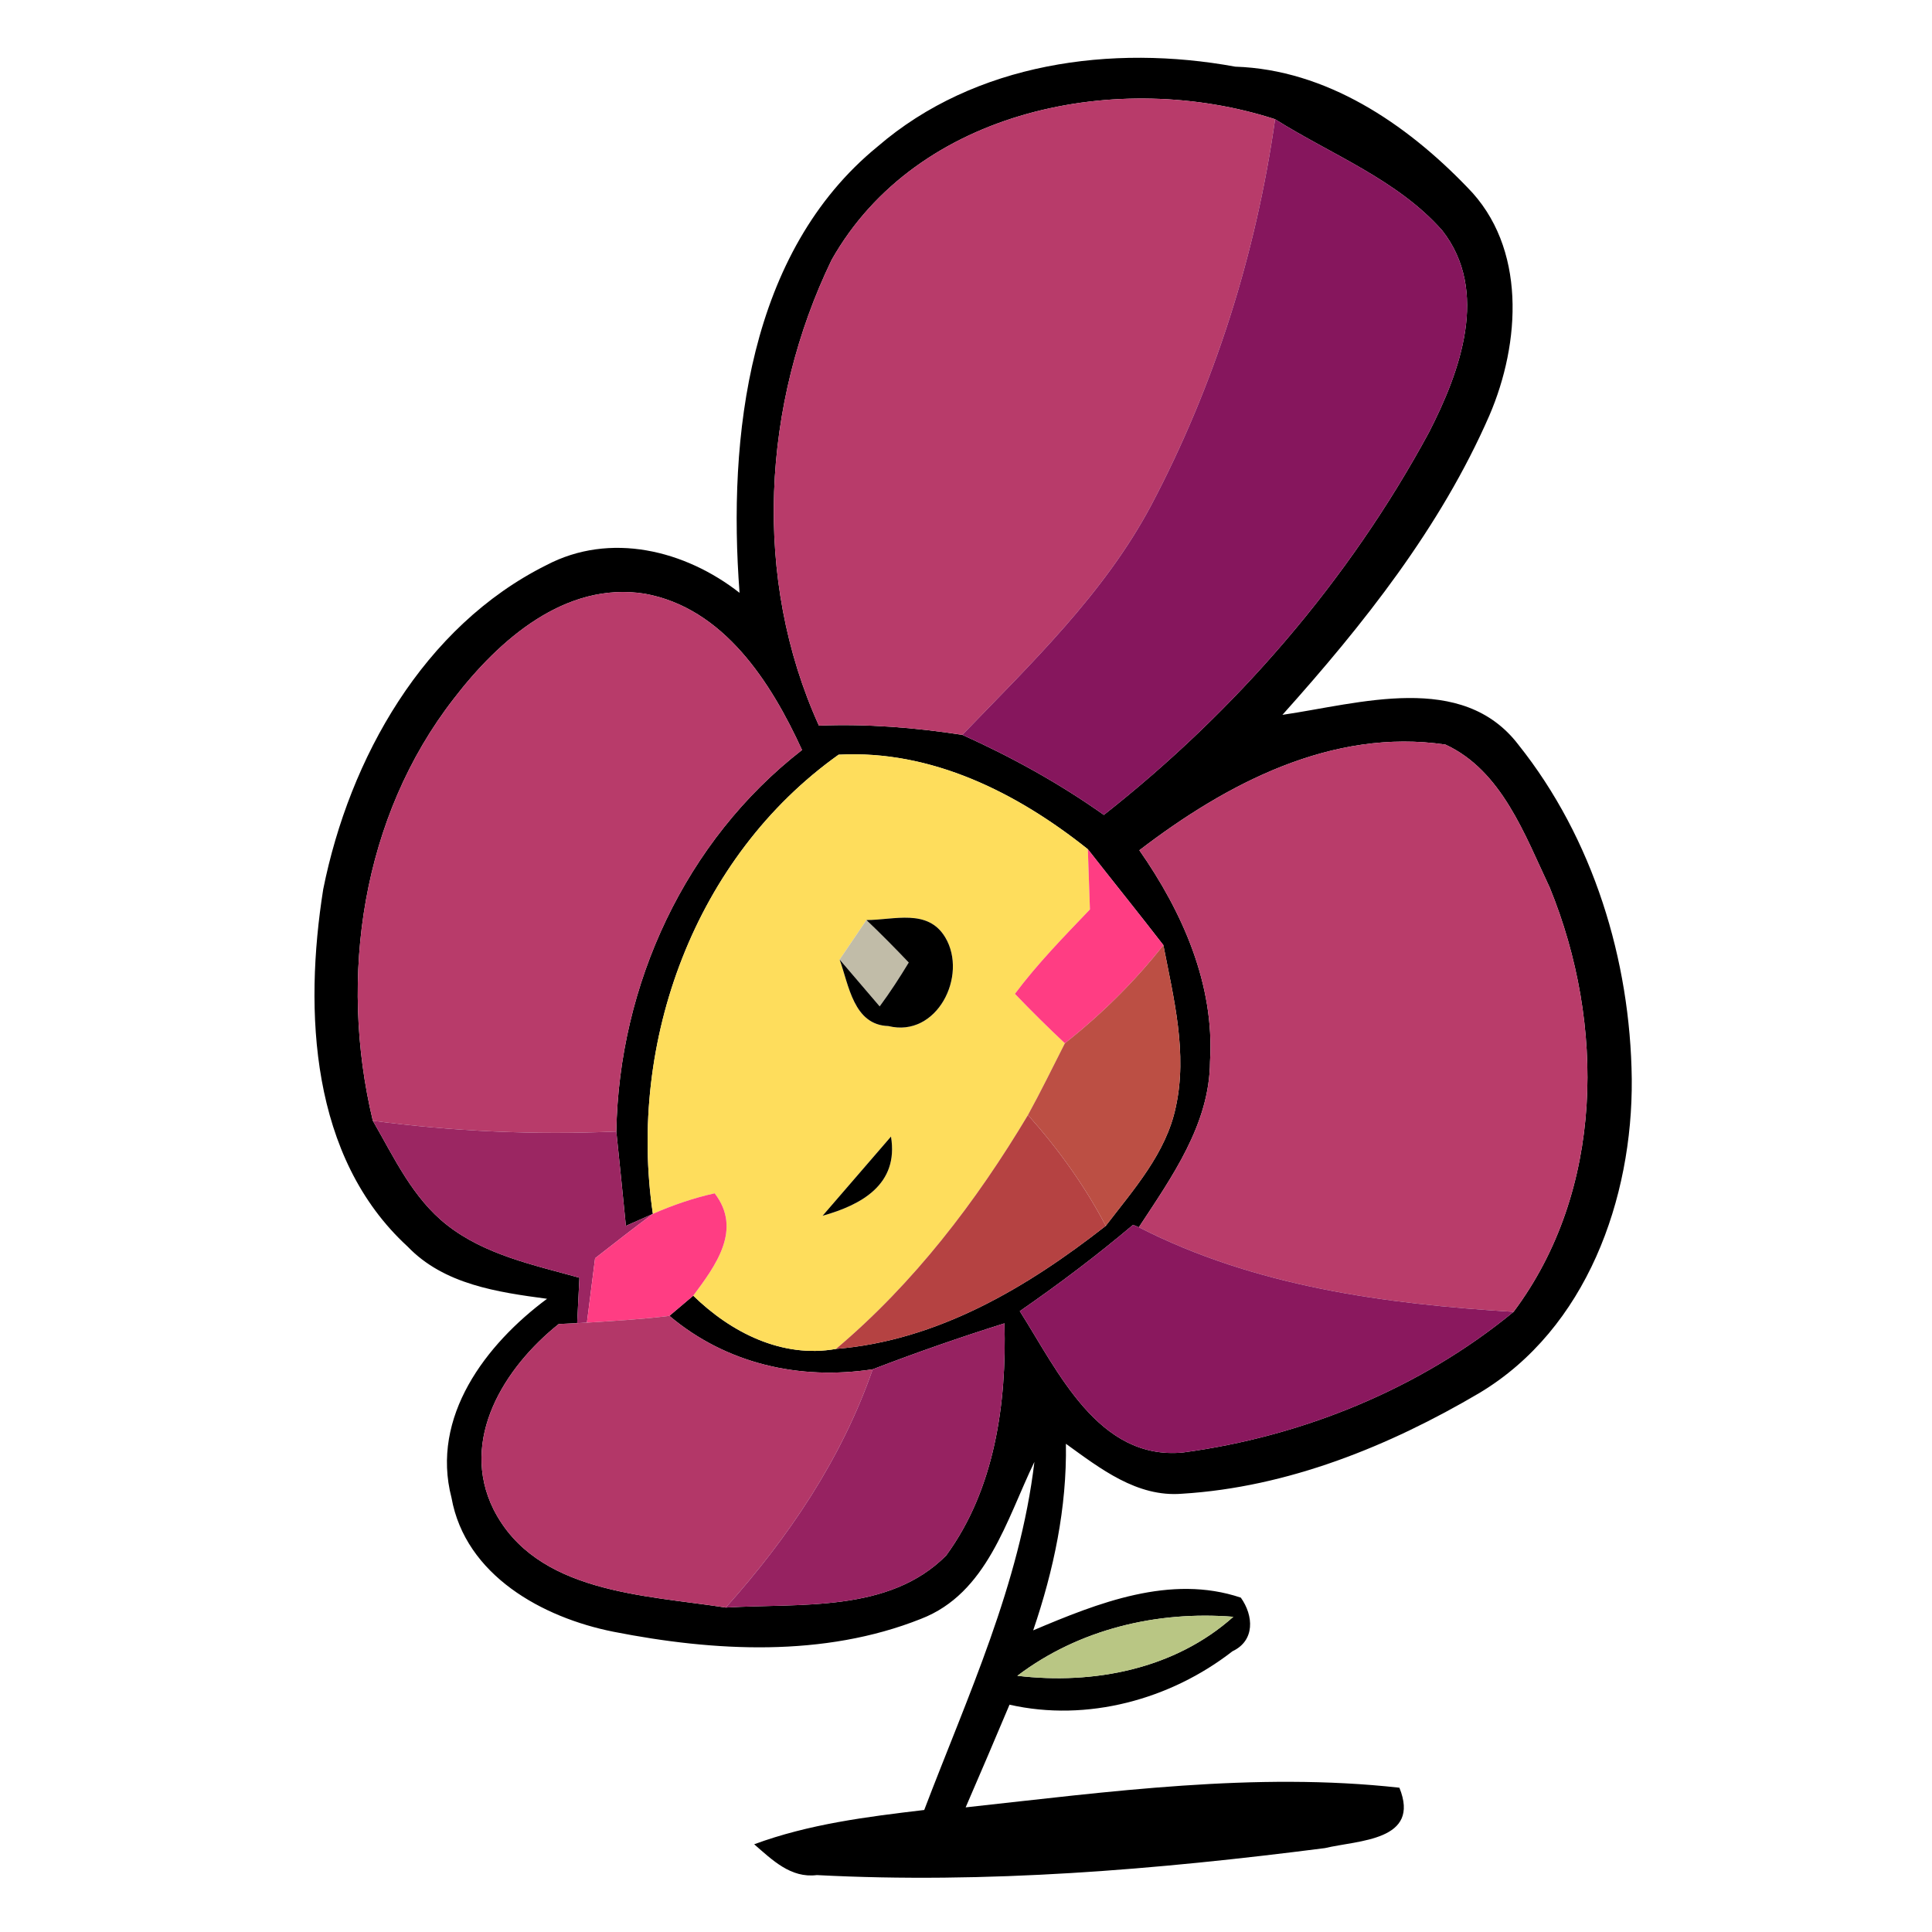 <?xml version="1.0" encoding="UTF-8" ?>
<!DOCTYPE svg PUBLIC "-//W3C//DTD SVG 1.1//EN" "http://www.w3.org/Graphics/SVG/1.1/DTD/svg11.dtd">
<svg width="111pt" height="111pt" viewBox="0 0 111 111" version="1.1" xmlns="http://www.w3.org/2000/svg">
<path fill="#000000" opacity="1.00" d=" M 50.42 8.42 C 56.02 3.59 63.88 2.53 70.97 3.83 C 76.20 4.00 80.78 7.10 84.30 10.76 C 87.72 14.20 87.36 19.71 85.57 23.87 C 82.76 30.31 78.33 35.88 73.68 41.07 C 78.09 40.43 84.01 38.56 87.24 42.79 C 91.53 48.17 93.67 55.15 93.75 61.99 C 93.81 68.87 91.15 76.34 85.00 80.03 C 79.81 83.09 73.98 85.45 67.91 85.82 C 65.32 86.03 63.21 84.37 61.24 82.95 C 61.30 86.62 60.54 90.21 59.36 93.67 C 63.07 92.10 67.25 90.43 71.29 91.79 C 72.03 92.83 72.11 94.26 70.81 94.87 C 67.24 97.65 62.45 98.95 58.00 97.94 C 57.17 99.91 56.33 101.88 55.48 103.84 C 63.74 102.94 72.10 101.79 80.40 102.71 C 81.64 105.77 78.06 105.72 76.12 106.18 C 66.45 107.42 56.68 108.24 46.93 107.73 C 45.43 107.92 44.37 106.86 43.33 105.96 C 46.47 104.80 49.80 104.38 53.10 103.99 C 55.59 97.46 58.60 91.00 59.43 83.99 C 57.82 87.32 56.72 91.54 52.91 93.01 C 47.33 95.23 41.04 94.89 35.25 93.75 C 31.17 92.94 26.74 90.51 25.94 86.05 C 24.73 81.40 27.91 77.23 31.43 74.62 C 28.59 74.24 25.51 73.80 23.42 71.62 C 17.83 66.49 17.46 58.10 18.57 51.09 C 20.08 43.57 24.33 35.99 31.39 32.47 C 35.06 30.54 39.36 31.61 42.49 34.06 C 41.81 25.10 42.99 14.49 50.42 8.42 M 47.78 14.93 C 43.78 23.20 43.21 33.23 47.05 41.69 C 49.81 41.58 52.57 41.80 55.29 42.22 C 58.13 43.50 60.87 45.01 63.42 46.82 C 71.02 40.84 77.49 33.36 82.10 24.84 C 83.89 21.35 85.59 16.72 82.86 13.24 C 80.28 10.32 76.50 8.89 73.26 6.85 C 64.30 3.95 52.69 6.24 47.78 14.93 M 26.08 40.13 C 20.79 46.92 19.44 56.13 21.42 64.39 C 22.64 66.50 23.71 68.84 25.68 70.38 C 27.87 72.10 30.67 72.68 33.29 73.41 C 33.26 74.06 33.19 75.37 33.16 76.02 L 32.10 76.07 C 28.99 78.55 26.36 82.71 28.36 86.73 C 30.81 91.54 37.02 91.63 41.70 92.36 C 45.96 92.10 51.07 92.68 54.36 89.37 C 57.15 85.56 57.84 80.64 57.71 76.03 C 55.16 76.83 52.64 77.71 50.14 78.67 C 45.94 79.31 41.73 78.36 38.46 75.60 C 38.80 75.31 39.49 74.73 39.83 74.44 C 41.99 76.55 44.93 78.05 48.03 77.50 C 53.88 77.02 59.01 73.97 63.53 70.43 C 65.13 68.34 66.99 66.27 67.55 63.62 C 68.24 60.51 67.43 57.35 66.84 54.30 C 65.41 52.45 63.94 50.63 62.50 48.79 C 58.44 45.55 53.52 43.07 48.18 43.36 C 39.92 49.24 36.05 59.84 37.51 69.74 L 35.96 70.43 C 35.78 68.62 35.60 66.82 35.41 65.01 C 35.56 56.57 39.36 48.31 46.08 43.09 C 44.30 39.20 41.58 34.93 37.04 34.11 C 32.47 33.39 28.66 36.77 26.08 40.13 M 65.46 48.85 C 67.94 52.40 69.79 56.57 69.52 60.99 C 69.50 64.59 67.32 67.63 65.43 70.51 L 65.10 70.37 C 63.02 72.13 60.83 73.78 58.59 75.33 C 60.78 78.77 63.10 83.92 67.97 83.45 C 74.84 82.53 81.58 79.79 86.96 75.37 C 92.17 68.41 92.24 58.83 89.04 51.00 C 87.61 47.98 86.29 44.28 83.05 42.78 C 76.54 41.81 70.46 45.02 65.46 48.85 M 58.45 96.28 C 62.84 96.80 67.49 95.90 70.86 92.89 C 66.47 92.54 61.99 93.60 58.45 96.28 Z" />
<path fill="#b83b6a" opacity="1.00" d=" M 47.78 14.93 C 52.69 6.24 64.30 3.95 73.26 6.85 C 72.16 14.59 69.78 22.14 66.13 29.05 C 63.43 34.12 59.23 38.13 55.29 42.22 C 52.57 41.80 49.81 41.58 47.05 41.69 C 43.21 33.23 43.78 23.20 47.78 14.93 Z" />
<path fill="#86165d" opacity="1.00" d=" M 73.26 6.85 C 76.50 8.89 80.28 10.32 82.86 13.24 C 85.59 16.72 83.89 21.35 82.10 24.84 C 77.49 33.36 71.02 40.84 63.42 46.82 C 60.87 45.01 58.13 43.50 55.29 42.22 C 59.23 38.13 63.43 34.12 66.13 29.05 C 69.78 22.14 72.16 14.59 73.26 6.85 Z" />
<path fill="#b83b6a" opacity="1.00" d=" M 26.08 40.13 C 28.66 36.77 32.47 33.39 37.04 34.11 C 41.58 34.93 44.30 39.20 46.08 43.09 C 39.36 48.31 35.56 56.57 35.41 65.01 C 30.74 65.21 26.06 65.01 21.42 64.39 C 19.44 56.13 20.79 46.92 26.08 40.13 Z" />
<path fill="#b93c6a" opacity="1.00" d=" M 65.46 48.85 C 70.46 45.02 76.54 41.81 83.05 42.78 C 86.29 44.28 87.61 47.98 89.04 51.00 C 92.24 58.83 92.17 68.41 86.96 75.37 C 79.58 74.92 72.10 73.92 65.43 70.51 C 67.32 67.63 69.50 64.59 69.52 60.99 C 69.79 56.57 67.94 52.40 65.46 48.85 Z" />
<path fill="#fedd5c" opacity="1.00" d=" M 37.51 69.74 C 36.05 59.84 39.92 49.24 48.18 43.36 C 53.52 43.07 58.44 45.55 62.50 48.79 C 62.53 49.66 62.59 51.38 62.62 52.25 C 61.13 53.81 59.61 55.36 58.31 57.10 C 59.24 58.07 60.20 59.02 61.18 59.94 C 60.48 61.32 59.80 62.71 59.06 64.06 C 56.08 69.05 52.49 73.74 48.03 77.50 C 44.93 78.05 41.99 76.55 39.83 74.44 C 41.12 72.71 42.66 70.64 41.06 68.56 C 39.84 68.83 38.65 69.24 37.51 69.74 M 48.24 55.13 C 48.77 56.60 49.04 58.89 51.04 58.95 C 53.83 59.64 55.62 56.06 54.31 53.86 C 53.31 52.18 51.37 52.86 49.78 52.86 C 49.40 53.43 48.62 54.56 48.24 55.13 M 47.26 69.85 C 49.47 69.23 51.65 68.06 51.19 65.30 C 49.88 66.82 48.57 68.33 47.26 69.85 Z" />
<path fill="#ff3d83" opacity="1.00" d=" M 62.50 48.79 C 63.94 50.63 65.41 52.45 66.84 54.30 C 65.19 56.40 63.28 58.28 61.18 59.94 C 60.20 59.02 59.24 58.07 58.31 57.10 C 59.61 55.36 61.13 53.81 62.62 52.25 C 62.59 51.38 62.53 49.66 62.50 48.79 Z" />
<path fill="#c1bca8" opacity="1.00" d=" M 48.24 55.13 C 48.62 54.56 49.40 53.43 49.78 52.86 C 50.61 53.65 51.42 54.47 52.21 55.30 C 51.69 56.16 51.14 57.01 50.54 57.82 C 49.97 57.15 48.81 55.80 48.24 55.13 Z" />
<path fill="#000000" opacity="1.00" d=" M 49.78 52.86 C 51.37 52.86 53.31 52.18 54.31 53.86 C 55.62 56.06 53.83 59.64 51.04 58.95 C 49.04 58.89 48.77 56.60 48.24 55.13 C 48.81 55.80 49.97 57.15 50.54 57.82 C 51.14 57.01 51.69 56.16 52.21 55.30 C 51.42 54.47 50.61 53.65 49.78 52.86 Z" />
<path fill="#bc4f44" opacity="1.00" d=" M 66.84 54.30 C 67.43 57.35 68.24 60.51 67.55 63.62 C 66.99 66.27 65.13 68.34 63.53 70.43 C 62.32 68.12 60.79 66.00 59.06 64.06 C 59.80 62.71 60.48 61.32 61.18 59.94 C 63.28 58.28 65.19 56.40 66.84 54.30 Z" />
<path fill="#9b2662" opacity="1.00" d=" M 21.42 64.39 C 26.06 65.01 30.74 65.21 35.41 65.01 C 35.60 66.82 35.78 68.62 35.96 70.43 L 37.51 69.74 C 36.39 70.57 35.29 71.43 34.19 72.29 C 34.03 73.52 33.88 74.76 33.72 75.99 L 33.16 76.02 C 33.19 75.37 33.26 74.06 33.29 73.41 C 30.67 72.68 27.87 72.10 25.68 70.38 C 23.71 68.84 22.64 66.50 21.42 64.39 Z" />
<path fill="#b54242" opacity="1.00" d=" M 48.03 77.50 C 52.49 73.74 56.08 69.05 59.06 64.06 C 60.79 66.00 62.32 68.12 63.53 70.43 C 59.01 73.97 53.88 77.02 48.03 77.50 Z" />
<path fill="#000000" opacity="1.00" d=" M 47.26 69.85 C 48.57 68.33 49.88 66.82 51.19 65.30 C 51.65 68.06 49.47 69.23 47.26 69.85 Z" />
<path fill="#ff3d83" opacity="1.00" d=" M 37.51 69.74 C 38.65 69.24 39.84 68.83 41.06 68.56 C 42.66 70.64 41.12 72.71 39.83 74.44 C 39.49 74.73 38.80 75.31 38.46 75.60 C 36.89 75.80 35.30 75.89 33.72 75.99 C 33.88 74.76 34.03 73.52 34.19 72.29 C 35.29 71.43 36.39 70.57 37.51 69.74 Z" />
<path fill="#8a185e" opacity="1.00" d=" M 65.10 70.37 L 65.43 70.51 C 72.10 73.92 79.58 74.92 86.96 75.37 C 81.58 79.79 74.84 82.53 67.97 83.45 C 63.10 83.92 60.78 78.77 58.59 75.33 C 60.83 73.78 63.02 72.13 65.10 70.37 Z" />
<path fill="#b33768" opacity="1.00" d=" M 33.72 75.99 C 35.30 75.89 36.89 75.80 38.46 75.60 C 41.73 78.36 45.94 79.31 50.14 78.67 C 48.36 83.81 45.30 88.34 41.70 92.36 C 37.02 91.63 30.81 91.54 28.36 86.73 C 26.36 82.71 28.99 78.55 32.10 76.07 L 33.16 76.02 L 33.72 75.99 Z" />
<path fill="#962261" opacity="1.00" d=" M 50.14 78.67 C 52.64 77.71 55.16 76.83 57.71 76.03 C 57.84 80.64 57.15 85.56 54.36 89.37 C 51.07 92.68 45.96 92.10 41.70 92.36 C 45.30 88.34 48.36 83.81 50.14 78.67 Z" />
<path fill="#b9c684" opacity="1.00" d=" M 58.45 96.28 C 61.99 93.60 66.47 92.54 70.86 92.89 C 67.49 95.90 62.84 96.80 58.45 96.28 Z" />
</svg>
